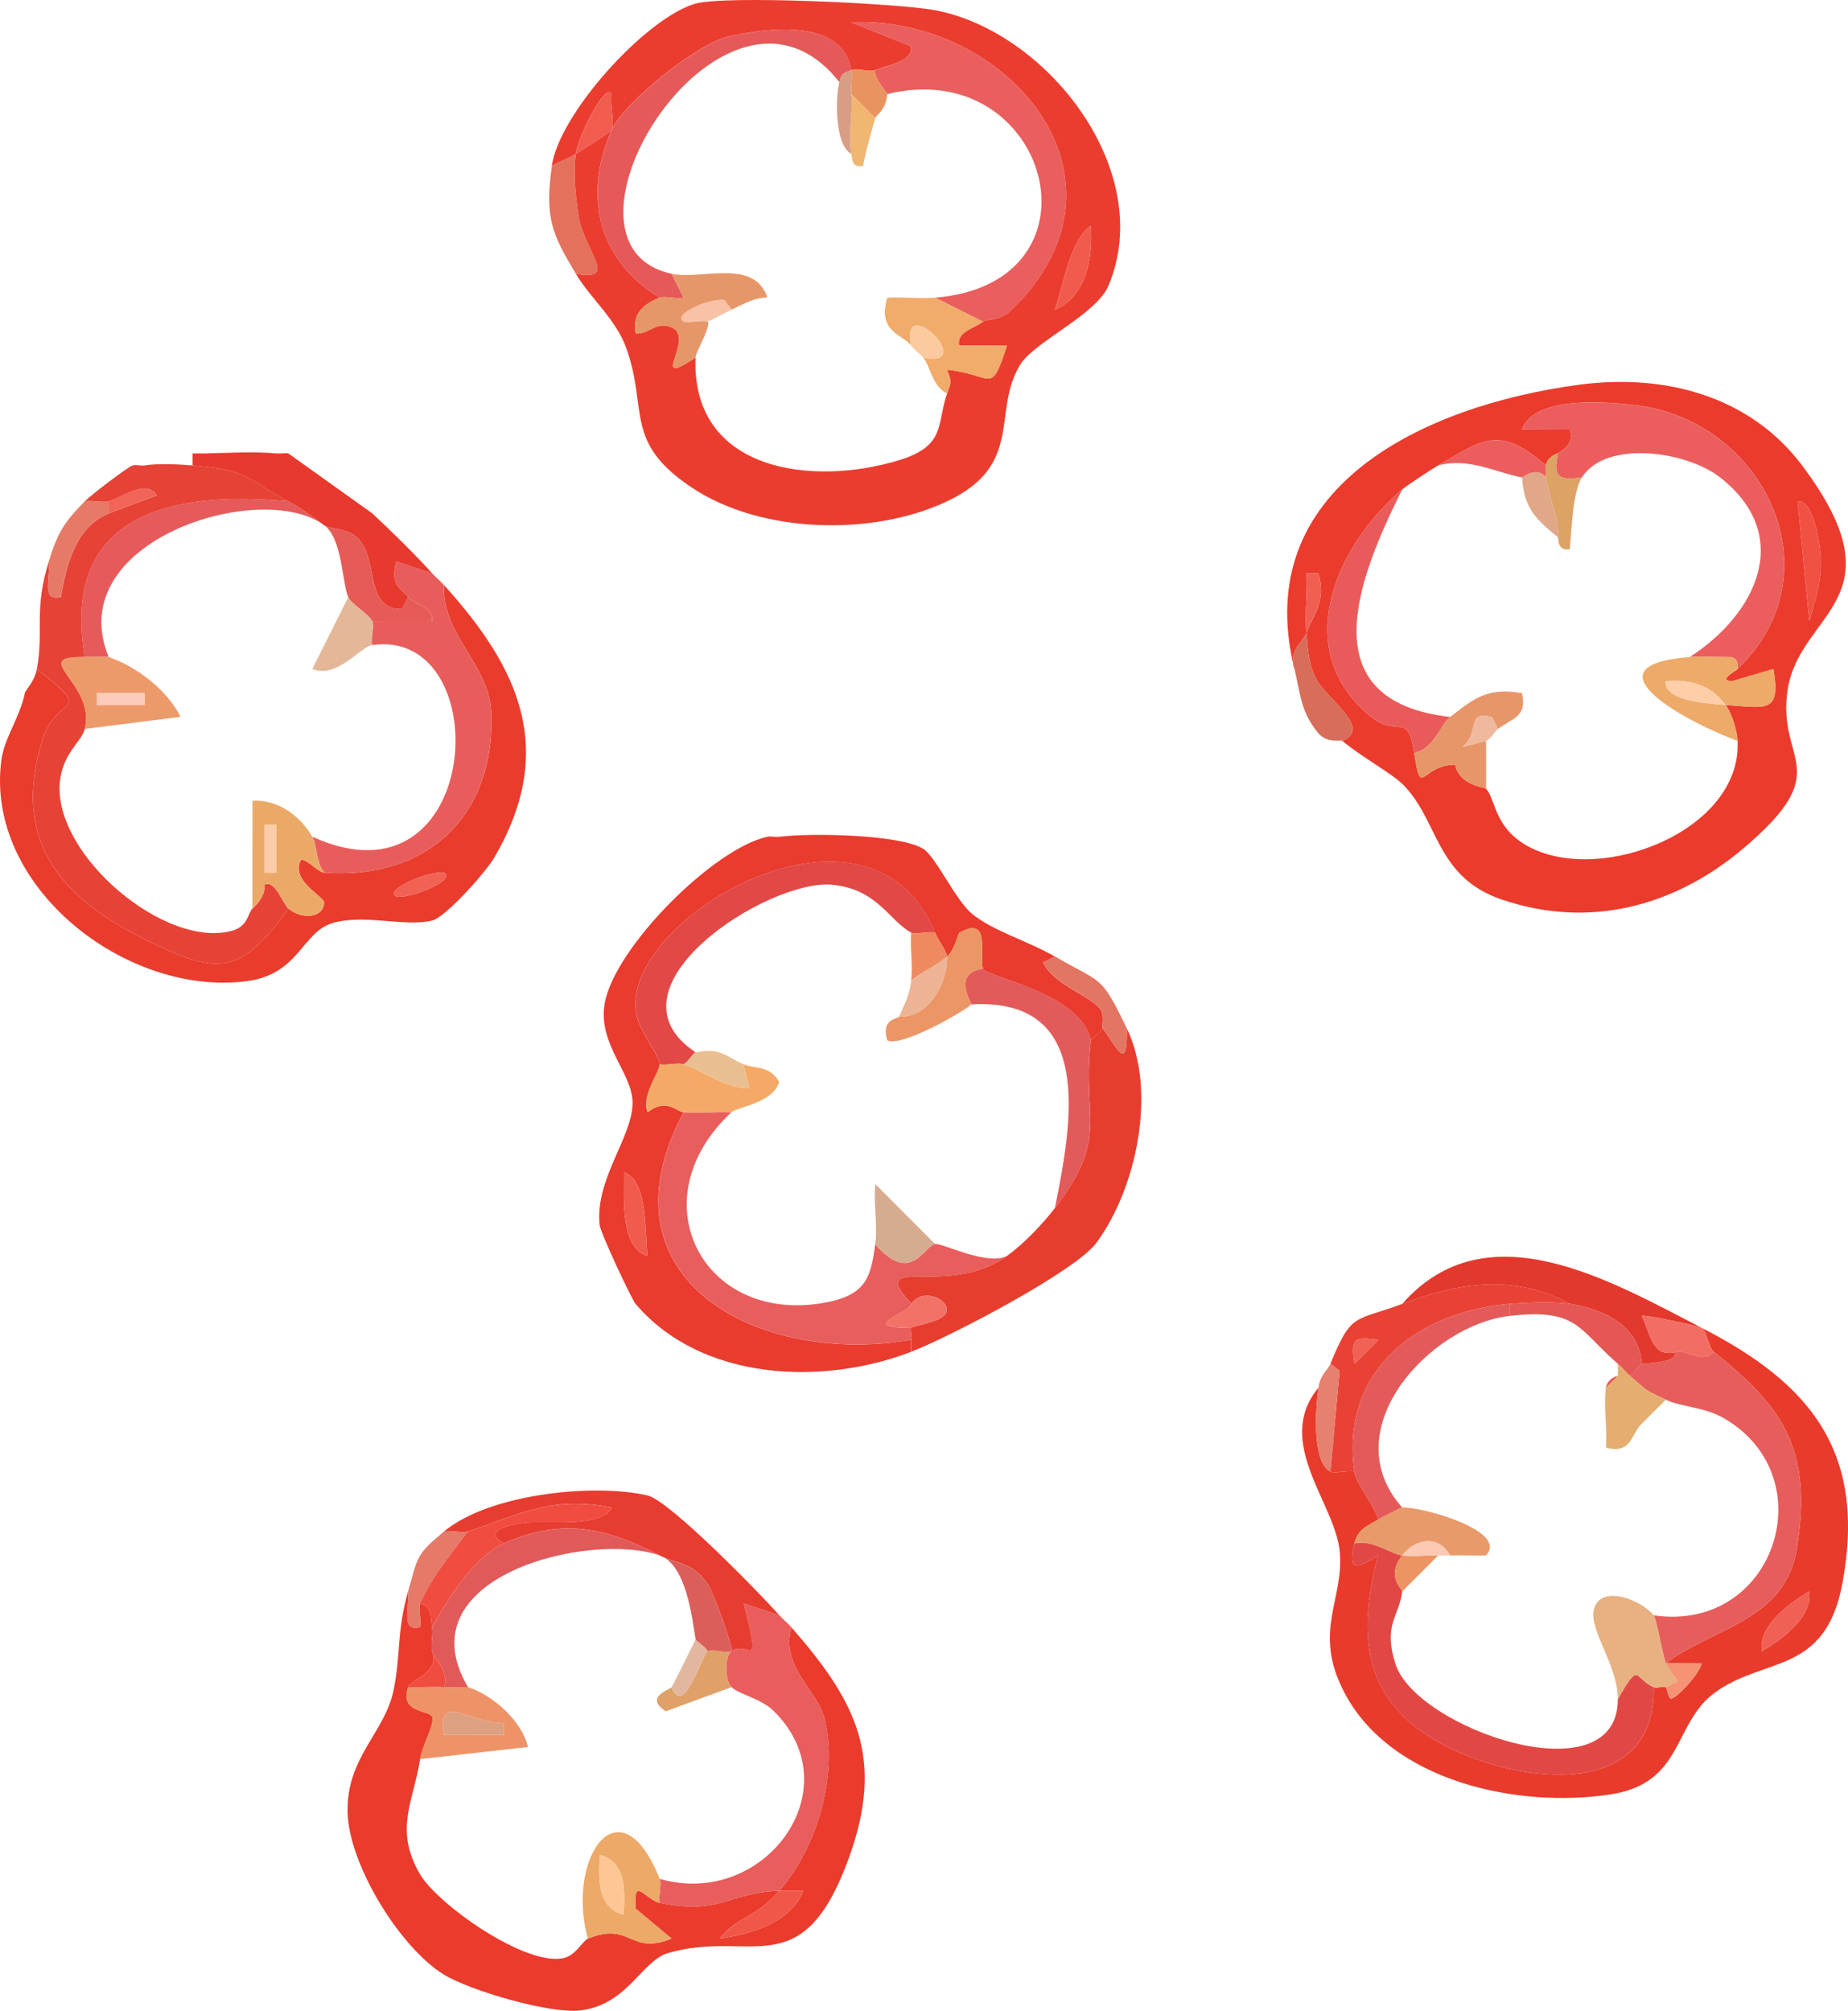 <?xml version="1.0" encoding="UTF-8"?>
<svg id="Layer_2" data-name="Layer 2" xmlns="http://www.w3.org/2000/svg" viewBox="0 0 617.09 671.33">
  <defs>
    <style>
      .cls-1 {
        fill: #f15b4e;
      }

      .cls-2 {
        fill: #e14845;
      }

      .cls-3 {
        fill: #f26e63;
      }

      .cls-4 {
        fill: #e94235;
      }

      .cls-5 {
        fill: #f9c1a6;
      }

      .cls-6 {
        fill: #e85e5d;
      }

      .cls-7 {
        fill: #e5ae70;
      }

      .cls-8 {
        fill: #ed9a6a;
      }

      .cls-9 {
        fill: #edb395;
      }

      .cls-10 {
        fill: #ea5e5e;
      }

      .cls-11 {
        fill: #e64336;
      }

      .cls-12 {
        fill: #f16154;
      }

      .cls-13 {
        fill: #edaa69;
      }

      .cls-14 {
        fill: #f15f52;
      }

      .cls-15 {
        fill: #e85d5c;
      }

      .cls-16 {
        fill: #e7392d;
      }

      .cls-17 {
        fill: #eb3b2d;
      }

      .cls-18 {
        fill: #f15c4f;
      }

      .cls-19 {
        fill: #fdc694;
      }

      .cls-20 {
        fill: #e15959;
      }

      .cls-21 {
        fill: #ec9665;
      }

      .cls-22 {
        fill: #e73d30;
      }

      .cls-23 {
        fill: #e93c2d;
      }

      .cls-24 {
        fill: #e65a5b;
      }

      .cls-25 {
        fill: #f0b672;
      }

      .cls-26 {
        fill: #e99360;
      }

      .cls-27 {
        fill: #fcca9f;
      }

      .cls-28 {
        fill: #e0a789;
      }

      .cls-29 {
        fill: #e73d2f;
      }

      .cls-30 {
        fill: #e67a67;
      }

      .cls-31 {
        fill: #e55755;
      }

      .cls-32 {
        fill: #ee9367;
      }

      .cls-33 {
        fill: #f05142;
      }

      .cls-34 {
        fill: #e67967;
      }

      .cls-35 {
        fill: #f16457;
      }

      .cls-36 {
        fill: #e7b181;
      }

      .cls-37 {
        fill: #e69769;
      }

      .cls-38 {
        fill: #f04c40;
      }

      .cls-39 {
        fill: #d79e85;
      }

      .cls-40 {
        fill: #fdcea8;
      }

      .cls-41 {
        fill: #e95d5d;
      }

      .cls-42 {
        fill: #dfa168;
      }

      .cls-43 {
        fill: #dda081;
      }

      .cls-44 {
        fill: #e24845;
      }

      .cls-45 {
        fill: #e35a5a;
      }

      .cls-46 {
        fill: #eca967;
      }

      .cls-47 {
        fill: #f1ab6a;
      }

      .cls-48 {
        fill: #f16054;
      }

      .cls-49 {
        fill: #fbcab9;
      }

      .cls-50 {
        fill: #ec9462;
      }

      .cls-51 {
        fill: #e45a5a;
      }

      .cls-52 {
        fill: #f37268;
      }

      .cls-53 {
        fill: #f69374;
      }

      .cls-54 {
        fill: #dda365;
      }

      .cls-55 {
        fill: #e65b57;
      }

      .cls-56 {
        fill: #f0b89c;
      }

      .cls-57 {
        fill: #e89a6b;
      }

      .cls-58 {
        fill: #fccca9;
      }

      .cls-59 {
        fill: #f15749;
      }

      .cls-60 {
        fill: #e3b79f;
      }

      .cls-61 {
        fill: #e79669;
      }

      .cls-62 {
        fill: #f5a966;
      }

      .cls-63 {
        fill: #e93b2e;
      }

      .cls-64 {
        fill: #e83b2c;
      }

      .cls-65 {
        fill: #e4b798;
      }

      .cls-66 {
        fill: #d6ac90;
      }

      .cls-67 {
        fill: #fcc9b4;
      }

      .cls-68 {
        fill: #eb3d2f;
      }

      .cls-69 {
        fill: #e37662;
      }

      .cls-70 {
        fill: #e95b5a;
      }

      .cls-71 {
        fill: #eba968;
      }

      .cls-72 {
        fill: #f16155;
      }

      .cls-73 {
        fill: #e9bf91;
      }

      .cls-74 {
        fill: #e3392d;
      }

      .cls-75 {
        fill: #e3715c;
      }

      .cls-76 {
        fill: #e6806f;
      }

      .cls-77 {
        fill: #e75d5c;
      }

      .cls-78 {
        fill: #e55959;
      }

      .cls-79 {
        fill: #eb5e5d;
      }

      .cls-80 {
        fill: #ef8a60;
      }

      .cls-81 {
        fill: #d86d59;
      }

      .cls-82 {
        fill: #ea3b2c;
      }

      .cls-83 {
        fill: #db5e5b;
      }
    </style>
  </defs>
  <g id="olives">
    <g>
      <path class="cls-68" d="M312.26,3.41c37.66,7.15,73.92,53.82,57.91,91.9-4.14,9.85-24.79,18.75-29.52,26.47-9.59,15.66,1.53,33.33-24.4,45.59-24.71,11.68-62.02,10.94-85.34-4.65-22.73-15.19-14.5-25.96-21.7-46.28-3.52-9.95-11.86-16.57-16.94-25.06,14.64,2.57,2.78-7.58.95-19.06-1.05-6.58-1.85-14.4-.95-20.93,2.36-1.46,11.71-7.34,12-8-9.79,21.96-4.33,43.73,16,55.99-5.4,2.13-9.32,5.44-7.97,11.99,4.68.18,6.82-4.3,11.98-2.07,8.28,3.59-8.33,20.85,7.98,10.08-1.45,38.13,39.18,43.16,68.18,34.19,15.57-4.82,12.3-12.16,15.81-22.19,1.28-3.66,1.63-3.7,0-7.96,15.76,1.69,14.4,8.89,19.99-8l-15.98-.08c-.87-4.52,4.61-5.48,7.98-7.96,1.25-.92,5.6-.07,9.72-4.1,44.87-43.84-1.82-98.04-53.71-95.84l19.98,8c.79,5.18-7.9,6.33-11.98,7.96-2,.79-6.19-.82-8,0-3.06-17.18-27.21-14.3-41.16-11.15-10.11,2.28-34.68,21.83-38.83,31.15,1.01-2.31-.61-8.5-.04-11.98-2.03-4.3-11.18,14.36-11.96,19.98-2.51,1.56-5.42,2.55-8,4,2.38-17.23,31.04-49.13,47.81-54.15,9.77-2.92,68.23-.11,80.17,2.16ZM352.3,103.39c10.61-4.51,12.69-17.73,11.92-27.97-6.64,4.25-9.45,20.53-11.92,27.97Z"/>
      <path class="cls-17" d="M448.25,247.36c10.36-4.47-5.82-14.17-9.01-21.14-2.51-5.5-2.42-9.27-2.99-14.85,2.19-6.03,6.86-10.61,3.96-19.98h-3.92c.37,6.54-.7,13.49-.04,19.98-1.02,2.81-6.24,6.1-4,12-15.13-60.63,43.17-88,95.01-94.92,28.34-3.78,57.07,3.53,74.71,27.2,33.25,44.62-.96,48.44-5.02,74.54-3.79,24.35,16.7,26.42-14.82,53.07-22.83,19.31-51.4,27.08-80.8,17.01-22.31-7.64-20.86-26.85-33.25-38.73-3.62-3.47-13.14-8.66-19.84-14.18ZM580.23,223.36c33.51-32.25,8.66-82.87-33.89-88.05-10.91-1.33-34.03-3.03-38.1,8.03l15.98.07c1.87,5.49-3.88,7.49-3.98,7.97-1.85.48-3.87,2.15-4,4-15.84-13.78-21.37-8.36-36,0-2.14,1.22-10.53,6.75-12,8-22.66,19.29-37.66,54.27-10.06,76.19,8.38,6.65,11.98-2.16,14.06,11.79,2.36,15.82,2.24,3.94,13.67,3.94,1.45,7.01,9.72,7.43,10.32,8.05,3.24,3.38,2.59,13.25,14.52,19.47,24.21,12.61,70.95-5.58,69.47-35.46-.17-3.5-1.92-9.2-4-12,13.52.93,18.53,3.01,15.96-11.99l-13.9,4.06c-5.05-.21,1.92-3.71,1.94-4.07ZM604.17,207.33c2.08-7.52,4.22-13.14,3.8-21.36-.18-3.41-2.08-19.11-7.71-18.58l3.91,39.94Z"/>
      <path class="cls-82" d="M136.29,531.29c.48,6.13-2.59,13.43,3.96,11.97.54-2.46-.71-6.37.04-7.97,4.07,1.13,3.47,4.69,4,8,.4,2.53-.51,5.66,0,8,2.77,7.17-7.07,9.29-8,12-3.14,9.12,7.95,7.39,8.17,10.28.23,3.07-3.49,9.33-4.17,13.71-2.18,14.08-8.73,23.3-.19,38.21,5.94,10.37,36.1,31.57,48.5,28.13,3.79-1.05,6.03-5.68,7.68-6.36,14.5-5.97,13.85,5.75,27.97-.05l-11.96-9.98c-.98-11.39,3.29-2.9,7.98-1.96,20.51,4.11,22.78-3.37,39.99-4-8.11,9.32-14.08,8.44-19.97,15.96,10.65-1.5,23.64-5.29,27.96-15.92-2.65-.05-5.34-.14-7.99-.04,12.56-14.43,19.59-38.35,15.17-57.18-2.34-9.97-14.88-17.37-11.17-30.8,21.58,24.67,31.41,43.47,19.15,77.13-15.68,43.05-32.8,23.52-60.35,31.64-8.86,2.61-13.4,17.15-29.15,19.13-10.16,1.27-36.89-6.59-45.63-11.92-14.69-8.96-31.77-36.71-32.21-54.16-.47-18.34,12.44-26.69,15.33-40.69,2.51-12.14.98-19.47,4.88-33.13Z"/>
      <path class="cls-63" d="M308.26,283.35c4.15,2.56,10.86,17.24,16.29,21.71,7.04,5.79,18.82,9.15,27.7,14.29l-3.93,1.98c3.65,7.48,14.75,10.63,18.82,15.22,2.01,2.27.59,6.09,1.1,6.8-.74,1.53-3.91,3.27-4,4-3.23-15.97-34.88-21.06-36-23.99-1.41-3.72,3.02-18.15-7.92-11.92-.39.22-1.45,5.63-4.08,7.92-.03-1.63-3.02-5.61-4-8-21.38-52.33-102.91-6.15-100.01,25.62.65,7.1,7.83,14.68,8.02,18.37.13,2.57-6.29,10.45-3.97,16,6.26-4.96,9.7-.16,11.96,0-29.82,56.05,25.38,84.77,75.99,75.98v4c-29.72,11.39-70,9.77-91.99-16-1.34-1.57-11.72-23.71-12-26.33-1.64-15.07,10.64-28.96,10.99-40.35.32-10.2-11.65-19.74-9.33-33.5,3.15-18.66,36.38-51.94,54.34-55.78,1.25-.27,2.68.17,4,0,9.98-1.3,40.08-.88,47.99,4ZM216.24,419.3c-.98-7.04.36-25.29-7.92-27.95.19,7.71-1.5,25.31,7.92,27.95Z"/>
      <path class="cls-64" d="M440.25,463.31c-1.04,7.74-2.07,24.87,4,27.99,1.5.77,5.63-.52,8,0,.62,4.34,6.57,11.07,8,16-3.73,2.2-6.76,3.15-8,8-2.48,9.69,1.02,8.38,7.97,3.97-7.05,26.23-5.31,47.91,19.83,62.21,24.03,13.67,72.75,21.22,72.19-18.19,1.1.48,2.81-.45,4,0,.42.16.8,4.05,1.93,3.79,2.12-.49,9.35-8.34,10.07-11.75l-12-.04c16.08-11.98,39.9-14.26,43.74-38.22,5.22-32.59-3.98-46.93-27.74-65.76-1.58-1.25-2.57-7.16-4-8,35.89,18.44,55.11,40.98,47.03,85.05-5.73,31.26-26.25,24.45-42.97,36.99-13.64,10.24-10.14,29.9-34.3,33.69-30.97,4.85-73.76-4.19-89.24-34.26-10.43-20.26.01-30.51-1.37-46.57-1.41-16.32-22.21-36.66-7.14-54.9ZM588.27,551.29c7.31-4.26,16.97-11.59,15.92-19.99-7.31,4.26-16.97,11.59-15.92,19.99Z"/>
      <path class="cls-29" d="M368.26,343.33c5.12,7.02,8.23,14.81,8,0,10.04,20.65,3.44,53.33-10.25,71.73-6.99,9.4-48.88,31.31-61.74,36.24v-4c.3-1.31-.5-3.59,0-4,1.21-1,11.89-1.93,11.92-6,.03-3.82-8.18-7.34-11.92-2,.03-.44-6.01-5.66-4.03-7.94,2.83-3.25,21.15,2.62,36.03-8.06,5.42-3.89,11.91-10.66,16-16,18.4-24.01,8.96-29.69,12-55.99.08-.73,3.25-2.47,4-4Z"/>
      <path class="cls-41" d="M260.27,539.29c1.25,1.4,2.76,2.58,4,4-3.71,13.44,8.84,20.83,11.17,30.8,4.42,18.83-2.61,42.75-15.17,57.18-17.22.63-19.48,8.11-39.99,4-.48-2.44.72-6.2,0-8,34.91,10.11,64.56-30.06,38.01-56.1-4.17-4.09-11.67-5.57-14.01-7.88s-2.34-10.3,0-12c5.45-3.93,10.38,8.19,4.04-15.99l11.96,4Z"/>
      <path class="cls-22" d="M216.28,499.3c7.21,1.66,36.89,32.05,43.99,39.99l-11.96-4c6.34,24.18,1.41,12.06-4.04,15.99.73-.92-5.92-19.29-7.83-22.2-5.11-7.78-10.29-6.76-16.17-9.8-17.5-9.05-32.34-12.74-51.99-4-8.57-4.63,4.48-6.68,7.04-6.92,7.74-.74,25.89,1.72,28.94-5.04-20.3-4.07-31.32,2.56-47.97,7.96-2.02.65-5.51-.44-8,0,15.12-12.57,49.92-16.15,67.99-12Z"/>
      <path class="cls-4" d="M524.24,435.31c-5.01-.83-14.55-.44-20,0-30.99,2.52-56.79,22.39-51.99,55.99-2.37-.52-6.5.77-8,0l3.06-33.66-3.06-2.33c7.15-17.34,7.79-13.94,24-20,18.83-7.04,37.08-10.14,55.99,0ZM460.24,447.35c-8.36-1.14-9.1-.4-7.96,7.96l7.96-7.96Z"/>
      <path class="cls-74" d="M568.23,443.31c-.88-.52-19.2-4.6-19.99-3.96,3.13,6.63,3.48,14.28,12,11.96-2.45.63,2.19,3.24-12,4-.91-12.8-12.61-18.1-24-20-18.91-10.14-37.16-7.04-55.99,0,28.3-32.23,69.94-7.44,99.99,8Z"/>
      <path class="cls-81" d="M448.25,247.36c-.65-.54-5.05,1.06-8.16-2.72-5.93-7.23-5.85-13.3-7.84-21.28-2.24-5.9,2.98-9.19,4-12,.56,5.57.47,9.35,2.99,14.85,3.19,6.98,19.37,16.67,9.01,21.14Z"/>
      <path class="cls-69" d="M376.26,343.33c.24,14.81-2.88,7.02-8,0-.52-.71.91-4.53-1.1-6.8-4.07-4.59-15.17-7.74-18.82-15.22l3.93-1.98c16.14,9.34,15.19,5.87,24,23.99Z"/>
      <path class="cls-76" d="M444.25,491.3c-6.06-3.12-5.04-20.26-4-27.99.59-4.41,3.08-5.77,4-8l3.06,2.33-3.06,33.66Z"/>
      <path class="cls-23" d="M144.29,307.34c-8.9,2.24-22.62-2.27-33.19.82-10.28,3.01-11.15,17.09-28.61,19.4C42.36,332.88-5.24,296.15.47,253.66c.98-7.27,6.2-14.21,7.84-22.3.19-.95,3.23-3.79,4-8,20.09,15.89,6.64,7.93,1.79,23.77-10.21,33.41,5.77,52.36,34.04,66.36,23.68,11.72,31.82,13.08,48.16-10.15,4.94,4.01,11.89,2.88,11.93-2,.02-2.09-11.06-7.08-7.89-13.99,1.09-1.58,5.69,3.83,7.96,4,34.42,2.55,57.25-19.19,55.72-53.68-.7-15.84-16.65-25.95-15.72-42.3,25.05,27.68,37.72,54.87,16.83,90.81-3.04,5.24-16.39,20.05-20.83,21.16ZM148.26,291.38c-4.89-.92-20.47,5.86-15.95,7.93,4.89.92,20.47-5.86,15.95-7.93Z"/>
      <path class="cls-15" d="M144.29,191.37c1.26,1.39,2.73,2.6,4,4-.92,16.35,15.02,26.45,15.72,42.3,1.53,34.49-21.3,56.23-55.72,53.68-2.75-3.18-2.45-9.32-4-12,57.21,26.06,62.08-69.98,20-63.99-.52-2.38.77-6.47,0-8l20-.04c.44-4.81-6.41-5.86-8-7.96-2.33-3.08-6.19-3.63-3.96-12l11.96,4Z"/>
      <path class="cls-16" d="M92.29,151.38c1.32.13,2.7-.18,4,0l28,20c6.6,6.15,13.92,13.29,20,20l-11.96-4c-2.23,8.37,1.64,8.92,3.96,12l-2.04,3.98c-12.07.16-8.2-15-13.67-22.4-3.77-5.1-10.01-3.97-12.29-5.57-4.34-3.05-6.82-5.29-12-8-14.47-7.55-12.12-10.31-32-12v-4c1.33-.04,2.67.02,4,0,7.65-.14,16.61-.72,24,0Z"/>
      <path class="cls-75" d="M192.28,51.4c-.9,6.54-.1,14.36.95,20.93,1.83,11.48,13.69,21.62-.95,19.06-8.02-13.41-10.39-18.65-8-35.99,2.58-1.45,5.49-2.44,8-4Z"/>
      <path class="cls-34" d="M156.28,511.3c-6.15,8.08-11.58,14.57-16,23.99-.75,1.6.5,5.51-.04,7.97-6.55,1.46-3.48-5.83-3.96-11.97,3.31-11.59,2.52-12.12,12-20,2.49-.44,5.98.65,8,0Z"/>
      <path class="cls-11" d="M64.3,155.38c19.87,1.69,17.53,4.44,32,12-39.38-3.74-76.06,4.41-67.99,51.99-19.29-.32,3.83,8.64,0,23.99-1.11,4.44-7.45,8.03-8.33,17.92-2.15,24.18,35.33,55.76,57.67,49.42,5.22-1.48,5.18-6.05,6.66-7.36,2.16-1.92,4.31-4.92,4.06-7.98,3.51-1.77,6.13,6.52,7.94,7.98-16.34,23.23-24.48,21.87-48.16,10.15-28.26-13.99-44.25-32.95-34.04-66.36,4.84-15.85,18.3-7.89-1.79-23.77,2.36-12.91-1.1-19.74,4-35.99.48,6.13-2.59,13.43,3.95,11.97,1.95-10.8,4.86-23.28,16.05-27.96l16.04-6c-3.49-5.7-12.13.99-16.04,2-2.21.57-5.46-.38-8,0,2.22-2.28,14.41-11.54,16-12,1.15-.33,2.64.23,4,0,4.07-.69,11.57-.38,16,0Z"/>
      <path class="cls-10" d="M328.26,107.39l-16-8c59.04-4.92,38.05-81.21-16-67.98.03-.45-4.51-5.15-4-8,4.08-1.62,12.77-2.78,11.98-7.96l-19.98-8c51.89-2.2,98.58,52,53.71,95.84-4.12,4.02-8.47,3.18-9.72,4.1Z"/>
      <path class="cls-78" d="M284.27,23.41c-2.59,1.18-3.14.67-4,4-37.8-48.17-102.35,53.91-55.99,63.99l4,7.96c-2.49.58-6.21-.67-8,.04-20.33-12.26-25.78-34.03-16-55.99,4.15-9.32,28.73-28.86,38.83-31.15,13.95-3.15,38.1-6.03,41.16,11.15Z"/>
      <path class="cls-47" d="M312.26,99.39l16,8c-3.36,2.47-8.85,3.44-7.98,7.96l15.98.08c-5.59,16.88-4.22,9.68-19.99,8,1.62,4.26,1.27,4.3,0,7.96-4.94-2.3-5.64-9.27-8-12,18.73,3.82-7.86-22.73-4-4-2.51-3.58-11.53-4.47-7.98-15.98,5.27-.36,10.72.42,15.98-.02Z"/>
      <path class="cls-37" d="M224.28,91.39c9.93,2.16,27.48-5.34,31.99,7.95-4.44-.04-8.14,2.28-11.99,4.05l-2.43-3.22c-4.87-.62-17.48,4.74-13.54,7.18,2.33.5,7.31-.65,7.97.04,1.37,1.44-3.92,9.87-4,12-16.32,10.77.3-6.49-7.98-10.08-5.16-2.23-7.31,2.25-11.98,2.07-1.35-6.55,2.57-9.85,7.97-11.99,1.79-.71,5.51.54,8-.04l-4-7.96Z"/>
      <path class="cls-1" d="M352.3,103.39c2.47-7.44,5.28-23.72,11.92-27.97.77,10.24-1.3,23.46-11.92,27.97Z"/>
      <path class="cls-18" d="M204.28,43.4c-.29.66-9.64,6.54-12,8,.78-5.62,9.92-24.27,11.96-19.98-.57,3.47,1.05,9.67.04,11.98Z"/>
      <path class="cls-26" d="M292.27,23.41c-.51,2.85,4.03,7.55,4,8-.4,5.48-3.73,7-4,8l-8-8c-.24-2.61.43-5.57,0-8,1.81-.82,6,.79,8,0Z"/>
      <path class="cls-79" d="M580.23,223.36c.11-1.83.02-3.36-2.04-3.96-4.63.05-9.35-.39-13.95-.03,22.56-14.57,34.81-40.79,10.06-60.04-11.29-8.78-38.1-12.52-46.06.06-7.64,1.1-9.81.05-8-8,.11-.48,5.86-2.48,3.98-7.97l-15.98-.07c4.07-11.06,27.19-9.36,38.1-8.03,42.55,5.19,67.4,55.8,33.89,88.05Z"/>
      <path class="cls-70" d="M484.24,239.36c-2.95,2.27-5.48,10.83-12,12-2.08-13.95-5.68-5.14-14.06-11.79-27.6-21.92-12.61-56.89,10.06-76.19-14.71,29.49-31.3,70.66,16,75.98Z"/>
      <path class="cls-13" d="M564.23,219.36c4.6-.36,9.32.08,13.95.03,2.06.61,2.16,2.13,2.04,3.96-.02.36-6.99,3.85-1.94,4.07l13.9-4.06c2.57,15-2.44,12.93-15.96,11.99-4.98-6.71-11.74-8.59-19.98-7.96-.8,6.42,13.07,7.48,19.98,7.96,2.08,2.8,3.83,8.49,4,12-15.57-5.61-52.71-25.13-16-27.99Z"/>
      <path class="cls-61" d="M484.24,239.36c8-6.16,12.13-9.89,23.98-7.98,1.83,7.99-3.17,8.34-7.98,11.98l-2.04-3.96c-8.97-2.28-3.66,5.03-9.88,10l7.92-2.04v16c-.6-.62-8.88-1.04-10.32-8.05-11.44,0-11.31,11.88-13.67-3.94,6.52-1.17,9.04-9.72,12-12Z"/>
      <path class="cls-33" d="M604.17,207.33l-3.91-39.94c5.63-.52,7.53,15.18,7.71,18.58.42,8.21-1.72,13.84-3.8,21.36Z"/>
      <path class="cls-79" d="M516.24,155.38c-.09,1.26-.15,2.75,0,4-3.2-3.91-7.61.07-8,0-8.7-1.55-17.52-6.73-28-4,14.63-8.36,20.15-13.78,36,0Z"/>
      <path class="cls-54" d="M520.24,151.38c-1.81,8.05.36,9.1,8,8-3.09,4.88-3.44,17.7-4.04,23.99-4.44.68-3.74-3.82-3.96-4,.38-6.91-3.25-13.61-4-20-.15-1.25-.09-2.74,0-4,.13-1.85,2.15-3.52,4-4Z"/>
      <path class="cls-14" d="M436.25,211.36c-.66-6.48.41-13.44.04-19.98h3.92c2.9,9.36-1.77,13.95-3.96,19.98Z"/>
      <path class="cls-20" d="M220.28,519.3c-23.45-8.17-85.83,7.04-63.99,43.99-.38-.12-4.5.28-8,0,1.96-5.1-3.51-9.76-4-12-.51-2.34.4-5.47,0-8,5.33-9.43,13.89-23.5,24-27.99,19.65-8.74,34.49-5.05,51.99,4Z"/>
      <path class="cls-46" d="M220.28,627.27c.72,1.8-.48,5.56,0,8-4.7-.94-8.96-9.43-7.98,1.96l11.96,9.98c-14.12,5.8-13.47-5.92-27.97.05-7.42-27.14,10.76-53.11,24-20ZM208.24,639.27c.41-7.45,1.17-17.6-7.92-19.99-.41,7.45-1.17,17.6,7.92,19.99Z"/>
      <path class="cls-38" d="M156.28,511.3c16.65-5.4,27.68-12.03,47.97-7.96-3.05,6.76-21.19,4.3-28.94,5.04-2.56.24-15.61,2.29-7.04,6.92-10.11,4.5-18.67,18.56-24,27.99-.53-3.31.07-6.87-4-8,4.42-9.43,9.85-15.91,16-23.99Z"/>
      <path class="cls-32" d="M148.29,563.29c3.5.28,7.62-.12,8,0,8.19,2.57,18.06,11.28,20,19.96l-35.99,4.04c.68-4.39,4.4-10.65,4.17-13.71-.22-2.9-11.31-1.17-8.17-10.28,3.97.21,8.04-.32,12,0ZM168.26,575.33c-10.83.22-22.75-10.83-19.95,3.93l19.96-.02v-3.91Z"/>
      <path class="cls-59" d="M260.27,631.27c2.65-.1,5.35,0,7.99.04-4.32,10.63-17.31,14.42-27.96,15.92,5.89-7.52,11.86-6.65,19.97-15.96Z"/>
      <path class="cls-38" d="M148.29,563.29c-3.95-.32-8.03.21-12,0,.93-2.71,10.77-4.82,8-12,.49,2.24,5.96,6.9,4,12Z"/>
      <path class="cls-6" d="M244.27,371.33c-31.03,28.78-10.16,70.04,29.71,63.82,15.07-2.35,16.77-8.24,18.28-19.83,11.92,14.04,16.42.46,20,0,2.56-.33,17.31,7.37,24,4-14.88,10.68-33.2,4.8-36.03,8.06-1.98,2.28,4.06,7.5,4.03,7.94-.21,2.98-18.55,7.88,0,8-.5.41.3,2.68,0,4-50.61,8.79-105.81-19.94-75.99-75.98,5.29.37,10.69-.25,16,0Z"/>
      <path class="cls-44" d="M312.26,311.34c-2.36-.52-6.52.78-8,0-7.23-3.8-11.19-14.52-26.41-15.96-21.29-2.01-78.03,34.41-45.58,55.95-.82.16-2.44,3.26-4,4-2.03-.65-5.51.44-8,0-.19-3.69-7.37-11.28-8.02-18.37-2.9-31.76,78.63-77.95,100.01-25.62Z"/>
      <path class="cls-45" d="M364.26,347.33c-3.04,26.3,6.4,31.98-12,55.99,5.74-28.51,13.51-70.39-28-67.98.36-.68-6.64-10.18,4-12,1.11,2.93,32.77,8.02,36,23.99Z"/>
      <path class="cls-62" d="M228.27,355.33c6.57,2.09,13.92,8.08,21.95,8.05l-1.95-8.05c3.7,1.59,9.03.27,11.92,6-2.38,7.1-14.01,8.23-15.92,10-5.3-.25-10.71.37-16,0-2.26-.16-5.71-4.96-11.96,0-2.32-5.54,4.1-13.42,3.97-16,2.49.44,5.96-.65,8,0Z"/>
      <path class="cls-21" d="M316.26,319.34c2.63-2.29,3.69-7.7,4.08-7.92,10.94-6.23,6.51,8.2,7.92,11.92-10.64,1.81-3.64,11.32-4,12-.72,1.37-23.34,14.6-27.98,11.98-2.21-7.38,3.58-7.03,3.98-7.98,9.93.59,16.16-11.2,16-20Z"/>
      <path class="cls-1" d="M216.24,419.3c-9.41-2.64-7.73-20.25-7.92-27.95,8.27,2.67,6.94,20.92,7.92,27.95Z"/>
      <path class="cls-80" d="M312.26,311.34c.98,2.39,3.97,6.37,4,8-3.53,3.08-8.3,5.07-12,8,.62-5.2-.42-10.75,0-16,1.48.78,5.63-.52,8,0Z"/>
      <path class="cls-77" d="M572.23,451.31c23.76,18.83,32.96,33.17,27.74,65.76-3.84,23.95-27.66,26.24-43.74,38.22-1.43-4.47-3.16-14.97-4-16,40.24,5.9,57.37-45.85,23.64-65.67-6.83-4.01-14.24-3.76-19.64-6.32-8.3-3.93-5.88-2.83-12-8,1.58-.67,3.43-3.97,4-4,14.19-.75,9.55-3.37,12-4s8.59,4.13,12,0Z"/>
      <path class="cls-2" d="M468.24,519.3c-5.57,7.18.1,11.12,0,12-.92,8.25-6.48,10.87-2.29,24.16,6.84,21.71,74.3,44.92,74.28,11.83,7.56-13.17,5.19-6.95,12-4,.56,39.41-48.16,31.86-72.19,18.19-25.14-14.3-26.88-35.98-19.83-62.21-6.94,4.41-10.45,5.72-7.97-3.97,5.83-1.53,12,3.48,16,4Z"/>
      <path class="cls-51" d="M504.24,435.31v4c-26.87,3.02-59.07,38.11-36,63.99-.45.02-6.9,3.35-8,4-1.43-4.93-7.38-11.66-8-16-4.79-33.6,21-53.47,51.99-55.99Z"/>
      <path class="cls-36" d="M552.23,539.29c.84,1.02,2.57,11.53,4,16,.63,1.99,2.86,3.97,3.89,6.02l-3.89,1.98c-1.19-.45-2.9.48-4,0-6.81-2.95-4.44-9.17-12,4,0-11.44-9.68-23.06-8.01-29.91,2.08-8.54,15.55-3.5,20.01,1.92Z"/>
      <path class="cls-57" d="M468.24,503.3c6.69-.32,35.72,7.89,27.97,15.98-3.97.16-7.99-.12-11.98.02-4.02-7.12-11.73-5.51-16,0-3.99-.52-10.17-5.53-16-4,1.24-4.84,4.27-5.8,8-8,1.1-.65,7.55-3.98,8-4Z"/>
      <path class="cls-3" d="M568.23,443.31c1.43.84,2.42,6.75,4,8-3.41,4.13-9.67-.6-12,0-8.52,2.32-8.87-5.33-12-11.96.8-.64,19.11,3.45,19.99,3.96Z"/>
      <path class="cls-48" d="M588.27,551.29c-1.05-8.4,8.61-15.73,15.92-19.99,1.05,8.4-8.61,15.73-15.92,19.99Z"/>
      <path class="cls-53" d="M556.23,555.29l12,.04c-.72,3.4-7.95,11.25-10.07,11.75-1.13.26-1.51-3.63-1.93-3.79l3.89-1.98c-1.03-2.05-3.25-4.03-3.89-6.02Z"/>
      <path class="cls-52" d="M304.26,443.31c-18.55-.12-.21-5.02,0-8,3.74-5.34,11.95-1.82,11.92,2-.03,4.06-10.71,4.99-11.92,6Z"/>
      <path class="cls-42" d="M244.27,551.29c-2.34,1.69-2.41,9.62,0,12l-21.96,8.04c-7.46-4.81,1.57-7.3,1.96-8.04,3.99,10.43,9.96-10.35,12-12,1.15-.93,7.26.93,8,0Z"/>
      <path class="cls-83" d="M244.27,551.29c-.74.93-6.85-.93-8,0-.71-1.58-3.87-3.23-4-4-1.19-7.3-3.11-24.9-12-27.99,5.88,3.04,11.06,2.02,16.17,9.8,1.91,2.91,8.56,21.28,7.83,22.2Z"/>
      <path class="cls-31" d="M524.24,435.31c11.39,1.9,23.09,7.2,24,20-.57.03-2.42,3.33-4,4-1.42-1.2-2.57-2.78-4-4-13.26-11.38-13.17-18.56-36-16v-4c5.45-.44,14.98-.83,20,0Z"/>
      <path class="cls-72" d="M460.24,447.35l-7.96,7.96c-1.14-8.35-.4-9.1,7.96-7.96Z"/>
      <path class="cls-71" d="M104.29,279.35c1.55,2.67,1.25,8.82,4,12-2.27-.17-6.86-5.58-7.96-4-3.17,6.91,7.91,11.9,7.89,13.99-.04,4.88-6.99,6.01-11.93,2-1.81-1.47-4.43-9.75-7.94-7.98.25,3.07-1.89,6.06-4.06,7.98l.02-35.97c8.17-.57,15.74,4.68,19.98,11.98ZM92.25,291.33v-15.96h-3.92v15.96h3.92Z"/>
      <path class="cls-12" d="M148.26,291.38c4.53,2.07-11.05,8.85-15.95,7.93-4.53-2.07,11.05-8.85,15.95-7.93Z"/>
      <path class="cls-55" d="M136.29,199.37c1.58,2.1,8.44,3.14,8,7.96l-20,.04c-1.3-2.57-6.97-5.58-8-8-2.1-4.95-1.96-19.53-8-23.99,2.27,1.6,8.52.47,12.29,5.57,5.47,7.4,1.6,22.56,13.67,22.4l2.04-3.98Z"/>
      <path class="cls-65" d="M124.29,207.37c.77,1.53-.52,5.62,0,8-4.09.58-11.65,11.35-20,7.96l12-23.95c1.03,2.42,6.7,5.43,8,8Z"/>
      <path class="cls-24" d="M96.29,167.37c5.18,2.7,7.66,4.95,12,8-21.19-15.66-87.99,5.28-71.99,43.99-.38-.13-5.63.04-8,0-8.07-47.58,28.61-55.73,67.99-51.99Z"/>
      <path class="cls-30" d="M36.3,167.37v4c-11.18,4.69-14.1,17.16-16.05,27.96-6.54,1.46-3.47-5.84-3.95-11.97,3.03-9.65,4.99-12.82,12-20,2.54-.38,5.79.57,8,0Z"/>
      <path class="cls-35" d="M36.3,167.37c3.9-1.01,12.55-7.7,16.04-2l-16.04,6v-4Z"/>
      <path class="cls-25" d="M292.27,39.4c-1.43,5.29-3.13,10.59-4.05,15.99-3.66.42-3.42-1.23-3.95-3.99-1.1-5.72.58-13.66,0-20l8,8Z"/>
      <path class="cls-39" d="M284.27,31.4c.58,6.34-1.1,14.28,0,20-5.52-2.89-5.37-18.69-4-23.99.86-3.33,1.41-2.82,4-4,.43,2.42-.24,5.39,0,8Z"/>
      <path class="cls-27" d="M304.26,115.39c-3.86-18.73,22.73,7.82,4,4-1.21-1.39-2.93-2.48-4-4Z"/>
      <path class="cls-5" d="M244.27,103.39c-2.7,1.24-5.24,2.86-8,4-.66-.69-5.64.46-7.97-.04-3.94-2.44,8.68-7.8,13.54-7.18l2.43,3.22Z"/>
      <path class="cls-28" d="M516.24,159.38c.75,6.38,4.38,13.08,4,20-7.23-5.91-11.34-9.54-12-20,.39.07,4.79-3.91,8,0Z"/>
      <path class="cls-56" d="M500.24,243.36c-1.28.96-2.21,3.18-4,4l-7.92,2.04c6.21-4.97.91-12.27,9.88-10l2.04,3.96Z"/>
      <path class="cls-40" d="M576.23,235.36c-6.91-.48-20.78-1.54-19.98-7.96,8.24-.63,14.99,1.25,19.98,7.96Z"/>
      <path class="cls-60" d="M236.27,551.29c-2.04,1.65-8.01,22.43-12,12,2.78-5.27,5.38-10.65,8-16,.13.77,3.29,2.42,4,4Z"/>
      <path class="cls-19" d="M208.24,639.27c-9.09-2.4-8.33-12.54-7.92-19.99,9.09,2.4,8.33,12.54,7.92,19.99Z"/>
      <path class="cls-43" d="M168.26,575.33v3.91s-19.95.02-19.95.02c-2.8-14.76,9.12-3.71,19.95-3.93Z"/>
      <path class="cls-66" d="M312.26,415.32c-3.58.46-8.08,14.04-20,0,.84-6.46-.64-13.47.04-20l19.96,20Z"/>
      <path class="cls-73" d="M248.27,355.33l1.95,8.05c-8.02.03-15.38-5.96-21.95-8.05,1.56-.74,3.18-3.84,4-4,8.67-1.68,10.16,1.49,16,4Z"/>
      <path class="cls-9" d="M300.27,339.34c1.84-4.29,3.4-6.95,4-12,3.7-2.93,8.47-4.92,12-8,.16,8.8-6.07,20.59-16,20Z"/>
      <path class="cls-7" d="M544.23,459.31c6.12,5.17,3.7,4.07,12,8-1.26,1.41-2.66,2.67-4,4l-4,4c-3.58,3.34-3.37,10.39-11.98,7.98.5-6.49-.81-13.62-.02-19.98l4-4v-4c1.42,1.22,2.58,2.8,4,4Z"/>
      <path class="cls-50" d="M480.24,519.3l-12,12c.1-.88-5.57-4.82,0-12,3.76.49,8.08-.13,12,0Z"/>
      <path class="cls-67" d="M484.24,519.3c-1.32.05-2.68.04-4,0-3.92-.13-8.24.49-12,0,4.27-5.51,11.98-7.12,16,0Z"/>
      <path class="cls-8" d="M28.3,219.36c2.37.04,7.62-.13,8,0,9.28,3.15,19.58,11.04,24,19.96l-31.99,4.04c3.83-15.35-19.29-24.32,0-23.99ZM48.28,231.4h-15.96v3.92h15.96v-3.92Z"/>
      <rect class="cls-58" x="88.33" y="275.37" width="3.92" height="15.96"/>
      <path class="cls-77" d="M548.23,475.31l4-4c-1.34,1.33-2.62,2.71-4,4Z"/>
      <path class="cls-31" d="M536.23,463.31c.23-1.85,2.1-3.57,4-4l-4,4Z"/>
      <rect class="cls-49" x="32.32" y="231.4" width="15.96" height="3.92"/>
    </g>
  </g>
</svg>